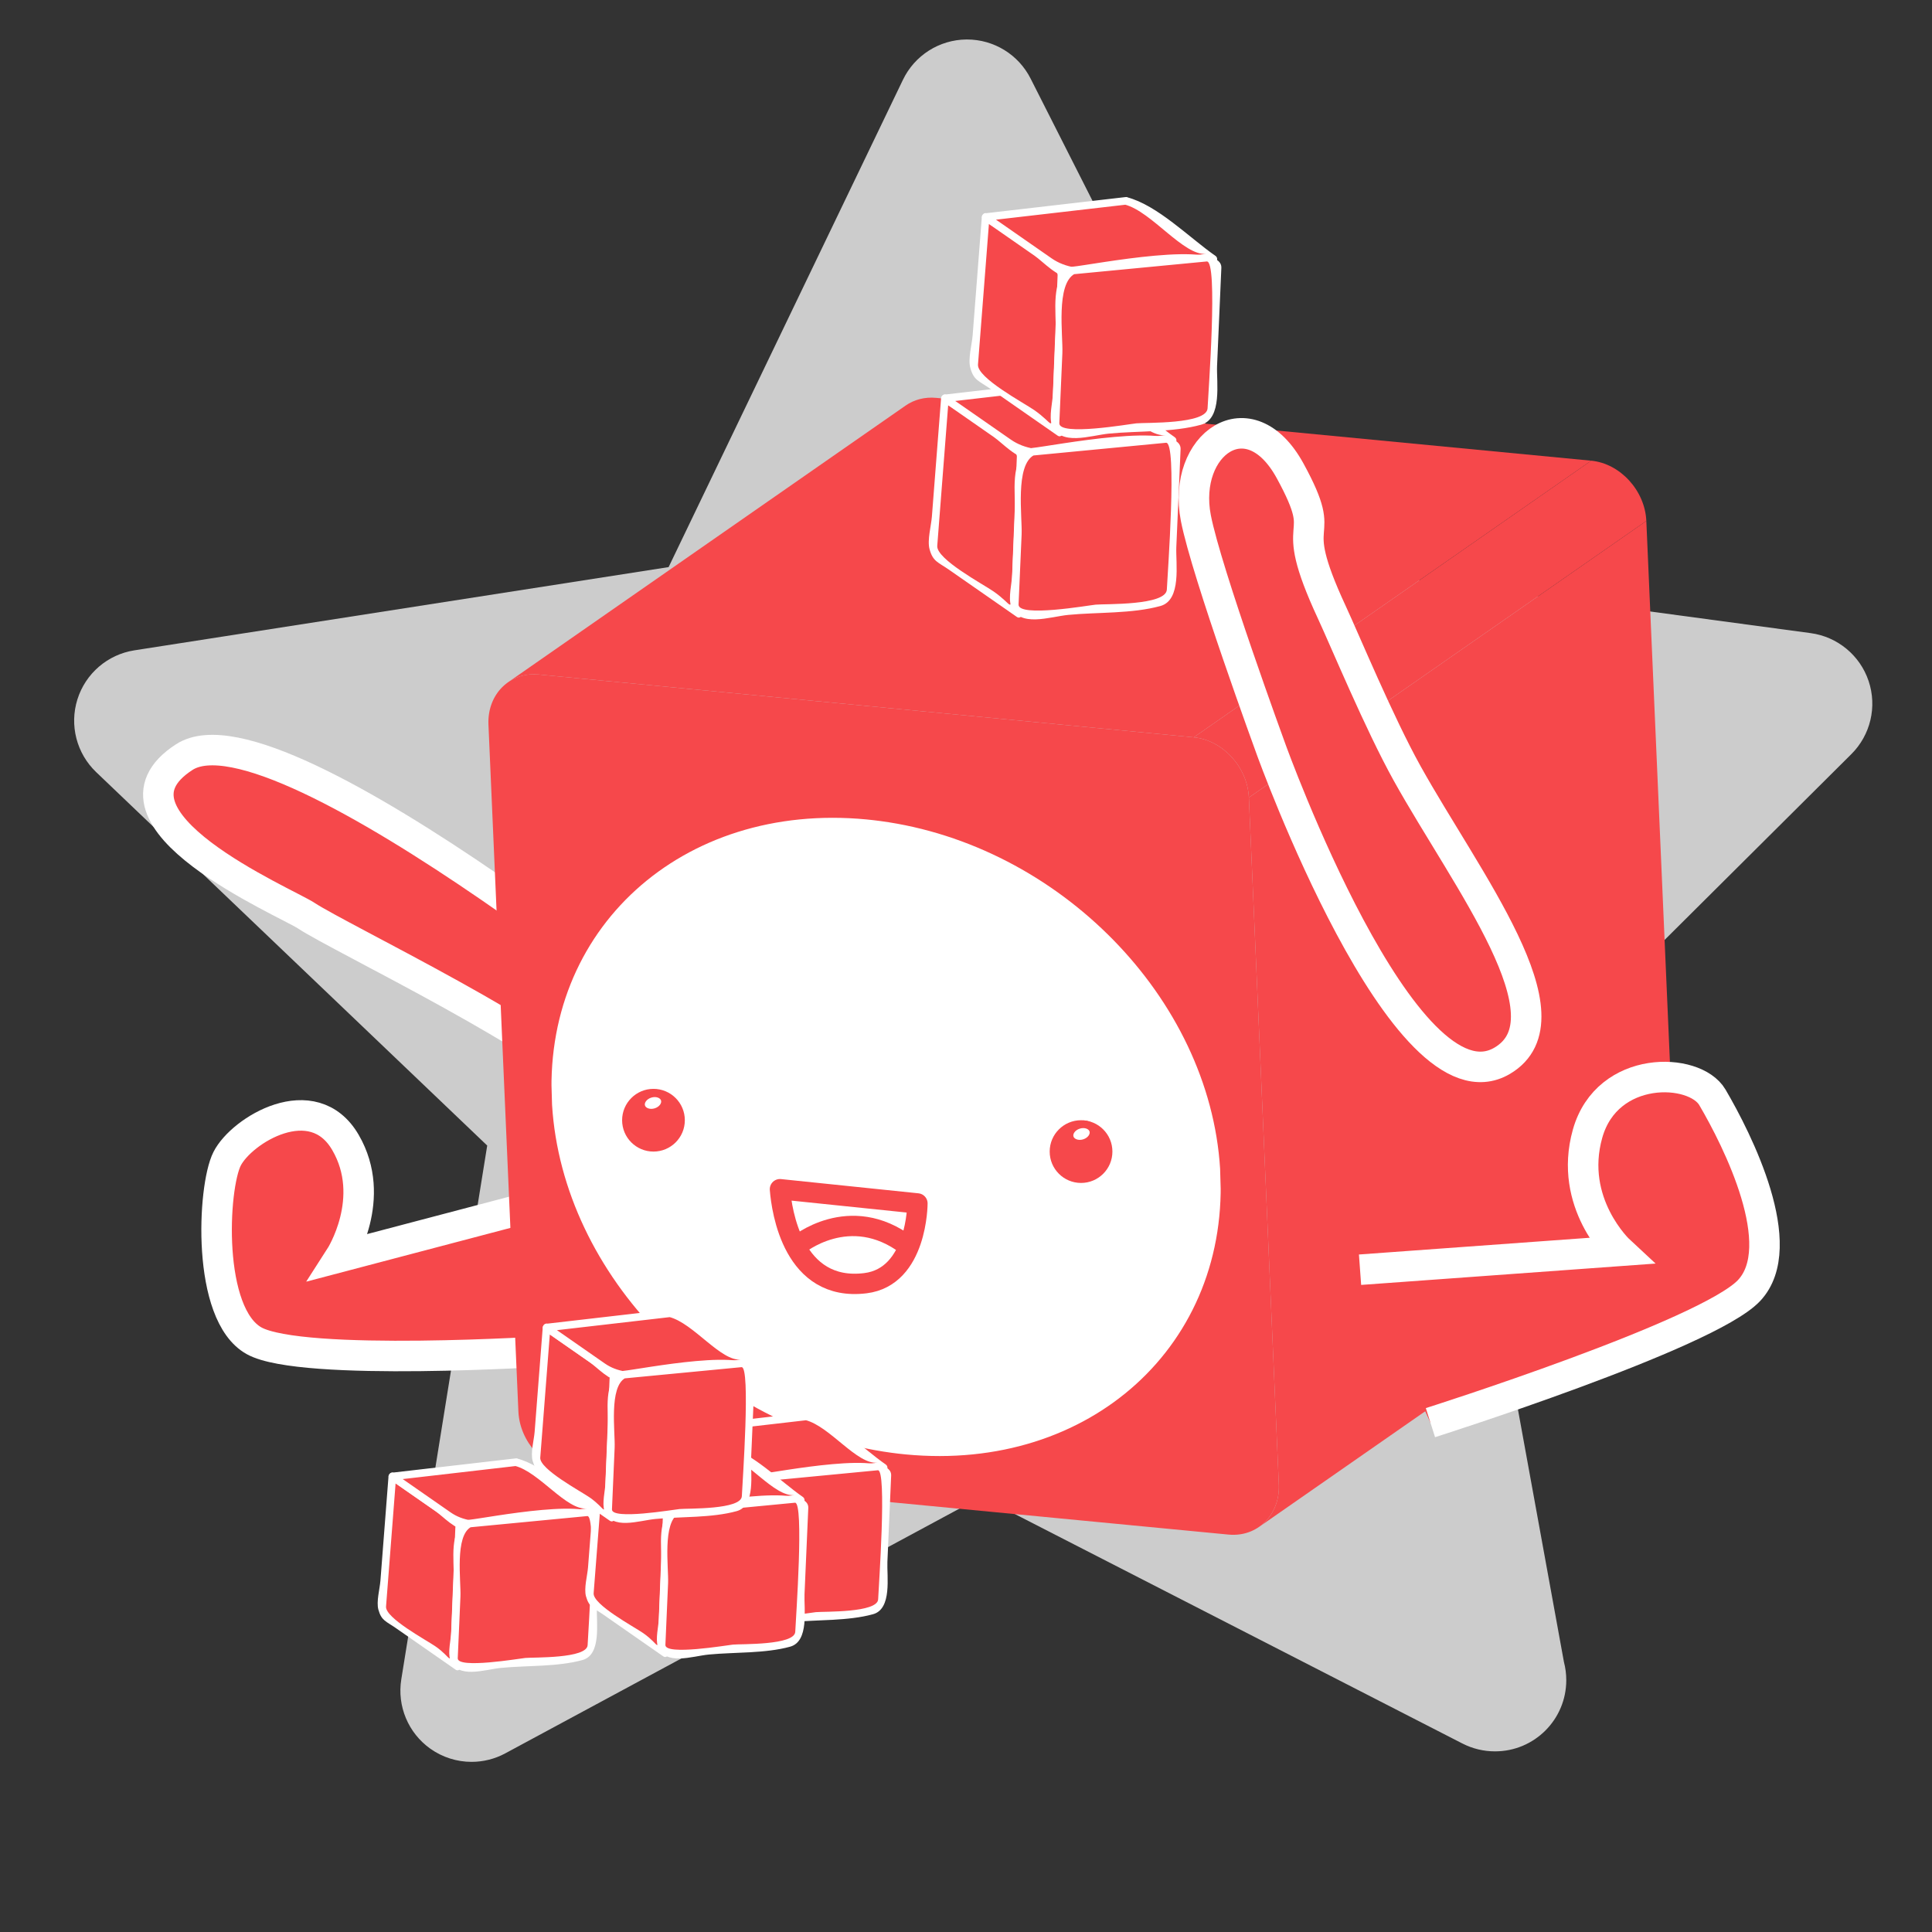 <?xml version="1.0" encoding="utf-8"?>
<!-- Generator: Adobe Illustrator 15.1.0, SVG Export Plug-In . SVG Version: 6.00 Build 0)  -->
<!DOCTYPE svg PUBLIC "-//W3C//DTD SVG 1.1//EN" "http://www.w3.org/Graphics/SVG/1.1/DTD/svg11.dtd">
<svg version="1.1" xmlns="http://www.w3.org/2000/svg" xmlns:xlink="http://www.w3.org/1999/xlink" x="0px" y="0px" width="190px"
	 height="190px" viewBox="0 0 190 190" enable-background="new 0 0 190 190" xml:space="preserve">
<rect x="0" y="0" width="190" height="190" fill="#333333" stroke="none"/>
<g id="星星">
	<path fill="#CCCCCC" d="M183.765,66.97c-0.85-2.525-3.059-4.35-5.699-4.706l-52.695-7.105L101.35,7.721
		c-1.192-2.355-3.608-3.838-6.245-3.838c-0.023,0-0.048,0-0.072,0c-2.664,0.027-5.082,1.565-6.236,3.967L65.754,55.771
		l-52.538,8.185c-2.633,0.41-4.805,2.28-5.603,4.822c-0.797,2.542-0.082,5.317,1.846,7.157l38.455,36.723l-8.45,52.497
		c-0.424,2.631,0.684,5.273,2.854,6.817c1.209,0.859,2.63,1.295,4.058,1.295c1.138,0,2.279-0.277,3.319-0.838l46.809-25.225
		l47.316,24.259c1.007,0.516,2.103,0.771,3.192,0.771c0,0,0.014,0,0.021,0c3.866,0,7-3.134,7-7c0-0.618-0.08-1.218-0.23-1.789
		l-9.429-51.777l37.693-37.504C183.957,72.285,184.615,69.496,183.765,66.97z"/>
</g>
<g id="圖層_1" display="none">
	<g display="inline">
		<path fill="#F6484B" d="M45.176,144.013c0,0-1.533-6.643-7.665-8.176s-4.088,9.901-3.065,12.871s5.62,8.59,10.73,7.058
			c5.109-1.533,20.95-20.068,20.95-20.068l-8.813-13.146L45.176,144.013z"/>
		<path fill="#F6484B" d="M85.445,149.488c0,0-1.533-6.643-7.664-8.175c-6.133-1.533-4.089,9.9-3.066,12.87s5.62,8.59,10.73,7.058
			c5.109-1.533,20.95-20.069,20.95-20.069l-8.813-13.145L85.445,149.488z"/>
		<path fill="#F6484B" stroke="#FFFFFF" stroke-width="3" stroke-miterlimit="10" d="M44.372,77.785
			c0,0-39.171,40.594-33.862,50.369c5.309,9.777,14.896-8.851,16.361-10.735c2.396-3.087,14.314-23.89,19.768-27.464"/>
		<g>
			<path fill="#F6484B" d="M146.769,42.727L107.914,69.77l2.927,67.148c0.078,1.783-0.688,3.289-1.927,4.151
				c12.953-9.015,25.904-18.029,38.856-27.045c1.237-0.861,2.005-2.369,1.927-4.149L146.769,42.727z"/>
		</g>
		<g>
			<path fill="#F6484B" d="M77.339,30.693c-1.129-0.107-2.16,0.181-2.984,0.754c-12.952,9.015-25.903,18.028-38.856,27.044
				c0.823-0.574,1.856-0.861,2.985-0.752l64.04,6.141l38.856-27.043L77.339,30.693z"/>
		</g>
		<g>
			<g>
				<g>
					<path fill="#F6484B" d="M102.524,63.879c2.833,0.271,5.26,2.921,5.39,5.891l2.927,67.148c0.13,2.971-2.087,5.175-4.919,4.904
						l-64.039-6.142c-2.828-0.271-5.254-2.922-5.384-5.891l-2.927-67.148c-0.129-2.971,2.086-5.176,4.912-4.903L102.524,63.879z"/>
				</g>
			</g>
		</g>
		<g>
			<g>
				<g>
					<path fill="#F6484B" d="M102.524,63.879l38.856-27.043c2.832,0.271,5.26,2.92,5.389,5.891L107.914,69.77
						C107.784,66.8,105.357,64.15,102.524,63.879z"/>
				</g>
			</g>
		</g>
		<g>
			<g>
				<g enable-background="new    ">
					<defs>
						<polygon id="SVGID_1_" enable-background="new    " points="40.64,129.481 38.865,67.627 104.248,76.415 106.022,138.268 
													"/>
					</defs>
					<clipPath id="SVGID_2_">
						<use xlink:href="#SVGID_1_"  overflow="visible"/>
					</clipPath>
					<g clip-path="url(#SVGID_2_)">
						<g>
							<g>
								<g>
									<path fill="#FFFFFF" d="M71.893,72.066c-0.459-0.062-0.921-0.114-1.384-0.159c-18.037-1.724-31.792,10.787-30.72,27.927
										c1.036,16.699,15.766,31.65,33.205,33.994c0.458,0.063,0.921,0.115,1.383,0.158c18.037,1.717,31.792-10.786,30.721-27.926
										C104.054,89.36,89.332,74.409,71.893,72.066"/>
								</g>
							</g>
						</g>
					</g>
				</g>
			</g>
		</g>
		<path fill="#F6484B" d="M52.77,101.314c0,1.693-1.372,3.065-3.065,3.065l0,0c-1.693,0-3.066-1.372-3.066-3.065l0,0
			c0-1.693,1.373-3.066,3.066-3.066l0,0C51.398,98.248,52.77,99.621,52.77,101.314L52.77,101.314z"/>
		<path fill="#F6484B" d="M94.571,104.379c0,1.693-1.372,3.065-3.065,3.065l0,0c-1.693,0-3.066-1.372-3.066-3.065l0,0
			c0-1.693,1.373-3.065,3.066-3.065l0,0C93.199,101.314,94.571,102.686,94.571,104.379L94.571,104.379z"/>
		<g>
			<path fill="none" stroke="#F6484B" stroke-width="2" stroke-miterlimit="10" d="M61.693,108.38l12.885,1.025
				c0,0-0.022,6.227-4.915,6.839C62.898,117.092,61.843,110.236,61.693,108.38z"/>
			<path fill="none" stroke="#F6484B" stroke-width="1.5" stroke-miterlimit="10" d="M73.369,112.509
				c0.403,2.322-6.646,7.821-10.944-0.779c-0.552-2.033,0.075-2.477,4.239-2.578C72.422,109.011,72.965,110.188,73.369,112.509z"/>
			<path fill="#FFFFFF" stroke="#F6484B" stroke-width="1.5" stroke-miterlimit="10" d="M62.487,108.985l10.946,0.706
				c0,0-0.066,2.038-4.229,2.097C63.447,111.871,62.6,109.596,62.487,108.985z"/>
		</g>
		<path fill="#F6484B" stroke="#FFFFFF" stroke-width="3" stroke-miterlimit="10" d="M138.392,133.156
			c-0.73-2.934-2.479-11.473-4.238-16.839c-3.705-11.305-11.496-26.595-3.787-29.339c10.481-3.729,16.402,34.169,16.402,34.169
			s2.934,18.175,2.934,23.617c0,7.309-7.384,10.735-9.928,2.763C137.146,139.289,141.129,144.141,138.392,133.156z"/>
		
			<ellipse transform="matrix(0.956 -0.294 0.294 0.956 -27.349 19.393)" fill="#FFFFFF" stroke="#F6484B" stroke-miterlimit="10" cx="50.876" cy="100.729" rx="1.193" ry="0.921"/>
		
			<ellipse transform="matrix(0.956 -0.294 0.294 0.956 -26.433 31.814)" fill="#FFFFFF" stroke="#F6484B" stroke-miterlimit="10" cx="92.677" cy="103.893" rx="1.193" ry="0.923"/>
	</g>
</g>
<g id="圖層_3">
	<g>
		<path fill="#F6484B" stroke="#FFFFFF" stroke-width="3" stroke-miterlimit="10" d="M33.46,123.612c0,0,3.712-5.768,0.513-11.261
			c-3.197-5.495-10.217-1.208-11.64,1.612c-1.424,2.822-2.034,15.289,2.657,17.896c4.69,2.607,29.165,1.014,29.165,1.014
			l3.29-15.577L33.46,123.612z"/>
		<path fill="#F6484B" stroke="#FFFFFF" stroke-width="3" stroke-miterlimit="10" d="M71.202,104.634
			c0,0-43.662-36.243-53.071-30.184s9.999,14.279,11.999,15.606c3.275,2.17,25.039,12.564,29.034,17.766"/>
		<g>
			<path fill="#F6484B" d="M161.906,51.232l-39.087,27.204l2.945,67.547c0.078,1.793-0.693,3.309-1.938,4.176
				c13.03-9.068,26.058-18.137,39.087-27.206c1.244-0.866,2.016-2.382,1.938-4.174L161.906,51.232z"/>
		</g>
		<g>
			<path fill="#F6484B" d="M92.063,39.127c-1.135-0.108-2.172,0.181-3.001,0.758C76.034,48.954,63.004,58.02,49.975,67.089
				c0.828-0.577,1.867-0.866,3.002-0.756l64.421,6.178l39.086-27.205L92.063,39.127z"/>
		</g>
		<g>
			<g>
				<g>
					<path fill="#F6484B" d="M117.398,72.511c2.849,0.271,5.29,2.937,5.421,5.925l2.945,67.547c0.129,2.987-2.1,5.205-4.949,4.933
						l-64.418-6.179c-2.845-0.272-5.285-2.938-5.416-5.924l-2.945-67.548c-0.129-2.988,2.1-5.206,4.941-4.932L117.398,72.511z"/>
				</g>
			</g>
		</g>
		<g>
			<g>
				<g>
					<path fill="#F6484B" d="M117.398,72.511l39.086-27.205c2.85,0.271,5.292,2.938,5.422,5.926l-39.087,27.204
						C122.688,75.448,120.247,72.783,117.398,72.511z"/>
				</g>
			</g>
		</g>
		<g>
			<g>
				<g enable-background="new    ">
					<defs>
						<polygon id="SVGID_3_" enable-background="new    " points="55.147,138.5 53.362,76.28 119.134,85.12 120.919,147.34 						
							"/>
					</defs>
					<clipPath id="SVGID_4_">
						<use xlink:href="#SVGID_3_"  overflow="visible"/>
					</clipPath>
					<g clip-path="url(#SVGID_4_)">
						<g>
							<g>
								<g>
									<path fill="#FFFFFF" d="M86.583,80.745c-0.459-0.062-0.922-0.115-1.385-0.16c-18.148-1.731-31.98,10.846-30.906,28.089
										c1.047,16.812,15.866,31.844,33.408,34.201c0.459,0.063,0.922,0.115,1.385,0.159c18.141,1.73,31.98-10.847,30.905-28.099
										C118.944,98.134,104.125,83.101,86.583,80.745"/>
								</g>
							</g>
						</g>
					</g>
				</g>
			</g>
		</g>
		<path fill="#F6484B" d="M67.349,110.167c0,1.704-1.381,3.083-3.085,3.083l0,0c-1.702,0-3.083-1.379-3.083-3.083l0,0
			c0-1.702,1.381-3.085,3.083-3.085l0,0C65.968,107.082,67.349,108.464,67.349,110.167L67.349,110.167z"/>
		<path fill="#F6484B" d="M109.398,113.25c0,1.704-1.381,3.085-3.085,3.085l0,0c-1.702,0-3.083-1.381-3.083-3.085l0,0
			c0-1.702,1.381-3.083,3.083-3.083l0,0C108.017,110.167,109.398,111.547,109.398,113.25L109.398,113.25z"/>
		<path fill="#F6484B" stroke="#FFFFFF" stroke-width="3" stroke-miterlimit="10" d="M130.99,60.244
			c1.28,2.757,4.64,10.856,7.399,15.822c5.82,10.457,16.434,24.07,9.344,28.252c-9.641,5.684-22.723-30.615-22.723-30.615
			s-6.367-17.39-7.407-22.766c-1.395-7.218,5.243-12.012,9.277-4.624C131.049,53.948,126.19,49.917,130.99,60.244z"/>
		
			<ellipse transform="matrix(0.956 -0.293 0.293 0.956 -28.991 23.631)" fill="#FFFFFF" stroke="#F6484B" stroke-width="0.75" stroke-miterlimit="10" cx="64.265" cy="108.44" rx="1.2" ry="0.928"/>
		
			<ellipse transform="matrix(0.956 -0.294 0.294 0.956 -28.07 36.142)" fill="#FFFFFF" stroke="#F6484B" stroke-width="0.75" stroke-miterlimit="10" cx="106.314" cy="111.542" rx="1.2" ry="0.927"/>
		<path fill="#F6484B" stroke="#FFFFFF" stroke-width="3" stroke-miterlimit="10" d="M133.752,124.868l25.513-1.851
			c0,0-5.063-4.693-3.138-11.527c1.928-6.835,10.531-6.542,12.273-3.578c2.49,4.235,7.706,14.646,3.609,19.003
			c-4.094,4.354-31.335,12.993-31.335,12.993"/>
		<g>
			<g>
				<path fill="#F6484B" d="M92.924,39.178l7.473,5.2l-0.604,15.115c-0.016,0.367,0.143,0.678,0.398,0.854
					c-2.672-1.857-5.342-3.716-8.016-5.575c-0.254-0.179-0.412-0.489-0.396-0.857L92.924,39.178z"/>
				<g>
					<path fill="#FFFFFF" d="M92.735,39.502c1.652,1.149,7.31,4.309,7.267,5.395c-0.177,4.411-0.353,8.822-0.528,13.233
						c-0.086,2.152,0.141,1.359-1.764,0.035c-1.013-0.705-5.638-3.174-5.537-4.481c0.058-0.743,0.115-1.485,0.172-2.228
						c0.318-4.093,0.636-8.186,0.954-12.278c0.037-0.482-0.713-0.479-0.75,0c-0.301,3.874-0.602,7.748-0.903,11.622
						c-0.069,0.896-0.472,2.328-0.229,3.214c0.335,1.219,0.83,1.263,1.906,2.011c2.227,1.548,4.452,3.097,6.679,4.646
						c0.339,0.235,0.656-0.206,0.514-0.513c-0.89-1.904-0.178-4.912-0.096-6.967c0.11-2.765,0.221-5.529,0.331-8.293
						c0.044-1.104-0.838-1.311-1.725-1.927c-1.971-1.372-3.942-2.744-5.913-4.115C92.715,38.578,92.341,39.228,92.735,39.502z"/>
				</g>
			</g>
			<g>
				<path fill="#F6484B" d="M106.703,37.585c0.233-0.021,0.446,0.037,0.616,0.154c2.67,1.86,5.342,3.719,8.014,5.578
					c-0.17-0.118-0.383-0.177-0.616-0.154l-13.843,1.545l-7.949-5.53L106.703,37.585z"/>
				<g>
					<path fill="#FFFFFF" d="M106.603,37.947c2.646,0.663,5.813,5.098,8.043,4.849c-1.712,0.191-3.425,0.382-5.137,0.573
						c-3.407,0.38-7.306,1.809-10.104-0.139c-1.727-1.201-3.452-2.401-5.178-3.602c-1.313-0.913-0.479-0.171-1.233-0.084
						c0.694-0.08,1.39-0.16,2.084-0.241c3.875-0.448,7.75-0.896,11.625-1.344c0.475-0.055,0.479-0.806,0-0.75
						c-4.593,0.531-9.186,1.062-13.778,1.593c-0.371,0.043-0.511,0.475-0.189,0.699c1.672,1.163,3.344,2.326,5.016,3.49
						c0.822,0.572,2.297,2.184,3.396,2.062c2.504-0.28,5.008-0.559,7.512-0.838c1.966-0.219,4.625-1.023,6.575-0.535
						c0.428,0.107,0.631-0.447,0.289-0.686c-2.531-1.761-5.727-5.021-8.72-5.771C106.333,37.106,106.134,37.83,106.603,37.947z"/>
				</g>
			</g>
			<g>
				<g>
					<g>
						<path fill="#F6484B" d="M101.509,44.43c-0.585,0.056-1.085,0.603-1.112,1.215l-0.604,13.849
							c-0.026,0.611,0.432,1.066,1.015,1.011l13.207-1.268c0.583-0.056,1.084-0.602,1.11-1.215l0.604-13.848
							c0.026-0.612-0.43-1.067-1.013-1.011L101.509,44.43z"/>
						<g>
							<path fill="#FFFFFF" d="M101.32,44.106c-2.082,1.084-1.423,4.407-1.511,6.413c-0.087,1.995-0.174,3.989-0.261,5.983
								c-0.035,0.813-0.407,2.304-0.116,3.091c0.801,2.17,3.802,1.053,5.635,0.877c2.872-0.276,6.261-0.105,9.048-0.872
								c2.115-0.582,1.501-4.218,1.569-5.796c0.141-3.209,0.28-6.418,0.42-9.628c0.125-2.86-12.683-0.303-14.595-0.119
								c-0.477,0.046-0.481,0.796,0,0.75c4.387-0.421,8.774-0.841,13.161-1.262c1.129-0.108,0.148,12.917,0.082,14.434
								c-0.069,1.591-6.061,1.396-6.999,1.486c-0.689,0.066-7.64,1.286-7.583-0.014c0.1-2.293,0.2-4.586,0.3-6.879
								c0.076-1.744-0.668-6.827,1.229-7.815C102.127,44.53,101.749,43.883,101.32,44.106z"/>
						</g>
					</g>
				</g>
			</g>
		</g>
		<g>
			<g>
				<path fill="#F6484B" d="M96.93,21.348l7.474,5.199l-0.603,15.115c-0.018,0.367,0.141,0.679,0.398,0.856
					c-2.674-1.86-5.344-3.719-8.018-5.577c-0.253-0.179-0.412-0.489-0.396-0.858L96.93,21.348z"/>
				<g>
					<path fill="#FFFFFF" d="M96.741,21.672c1.652,1.149,7.311,4.308,7.268,5.394c-0.176,4.411-0.352,8.822-0.527,13.233
						c-0.086,2.151,0.14,1.362-1.765,0.036c-1.014-0.705-5.64-3.174-5.538-4.482c0.058-0.743,0.115-1.485,0.173-2.228
						c0.318-4.092,0.636-8.185,0.954-12.277c0.037-0.482-0.713-0.479-0.75,0c-0.301,3.874-0.602,7.748-0.902,11.621
						c-0.07,0.896-0.473,2.327-0.229,3.214c0.335,1.22,0.827,1.263,1.905,2.012c2.228,1.549,4.454,3.099,6.681,4.648
						c0.339,0.236,0.656-0.206,0.514-0.513c-0.888-1.908-0.179-4.912-0.097-6.97c0.11-2.765,0.221-5.529,0.331-8.293
						c0.044-1.104-0.838-1.311-1.725-1.927c-1.972-1.371-3.942-2.743-5.914-4.114C96.721,20.748,96.347,21.398,96.741,21.672z"/>
				</g>
			</g>
			<g>
				<path fill="#F6484B" d="M110.709,19.755c0.232-0.021,0.445,0.037,0.615,0.156c2.672,1.859,5.342,3.718,8.014,5.575
					c-0.17-0.117-0.383-0.177-0.616-0.153l-13.843,1.546l-7.949-5.531L110.709,19.755z"/>
				<g>
					<path fill="#FFFFFF" d="M110.61,20.117c2.64,0.67,5.816,5.098,8.042,4.849c-1.712,0.191-3.425,0.382-5.137,0.574
						c-3.407,0.38-7.306,1.81-10.104-0.139c-1.727-1.201-3.452-2.401-5.178-3.603c-1.313-0.913-0.479-0.171-1.233-0.084
						c0.695-0.08,1.39-0.16,2.084-0.241c3.875-0.448,7.751-0.896,11.626-1.344c0.475-0.055,0.479-0.806,0-0.75
						c-4.593,0.531-9.187,1.062-13.779,1.593c-0.372,0.043-0.511,0.475-0.189,0.699c1.672,1.164,3.344,2.327,5.016,3.49
						c0.822,0.572,2.297,2.185,3.396,2.062c2.504-0.28,5.008-0.56,7.512-0.839c1.967-0.22,4.623-1.022,6.575-0.537
						c0.428,0.106,0.632-0.447,0.289-0.686c-2.538-1.764-5.721-5.008-8.719-5.77C110.34,19.274,110.141,19.998,110.61,20.117z"/>
				</g>
			</g>
			<g>
				<g>
					<g>
						<path fill="#F6484B" d="M105.516,26.6c-0.586,0.056-1.086,0.603-1.112,1.215l-0.603,13.848
							c-0.028,0.612,0.43,1.067,1.013,1.011l13.208-1.267c0.582-0.056,1.084-0.603,1.109-1.214l0.605-13.849
							c0.024-0.612-0.432-1.067-1.015-1.011L105.516,26.6z"/>
						<g>
							<path fill="#FFFFFF" d="M105.327,26.276c-2.082,1.083-1.423,4.407-1.51,6.413c-0.087,1.994-0.174,3.988-0.261,5.982
								c-0.035,0.816-0.406,2.301-0.116,3.091c0.795,2.171,3.803,1.053,5.634,0.877c2.872-0.275,6.261-0.104,9.048-0.871
								c2.114-0.582,1.5-4.219,1.569-5.796c0.141-3.209,0.28-6.419,0.421-9.628c0.125-2.859-12.686-0.302-14.596-0.119
								c-0.477,0.046-0.481,0.796,0,0.75c4.387-0.421,8.773-0.841,13.16-1.262c1.133-0.109,0.148,12.917,0.082,14.435
								c-0.069,1.59-6.06,1.395-6.999,1.484c-0.689,0.066-7.638,1.286-7.581-0.015c0.1-2.293,0.199-4.586,0.299-6.879
								c0.076-1.743-0.668-6.828,1.229-7.815C106.134,26.701,105.755,26.053,105.327,26.276z"/>
						</g>
					</g>
				</g>
			</g>
		</g>
		<g>
			<g>
				<path fill="#F6484B" d="M67.151,140.698l6.592,4.586l-0.533,13.331c-0.014,0.325,0.127,0.599,0.352,0.755
					c-2.356-1.64-4.712-3.279-7.068-4.919c-0.225-0.156-0.365-0.432-0.351-0.755L67.151,140.698z"/>
				<g>
					<path fill="#FFFFFF" d="M66.961,141.022c1.196,0.831,2.391,1.663,3.586,2.495c0.821,0.57,1.642,1.142,2.462,1.712
						c0.659,0.459,0.363-0.097,0.339,0.512c-0.156,3.891-0.312,7.781-0.467,11.672c-0.078,1.944,0.171,1.148-1.488-0.007
						c-0.877-0.61-4.949-2.787-4.861-3.913c0.051-0.655,0.102-1.31,0.153-1.965c0.28-3.61,0.56-7.22,0.84-10.83
						c0.038-0.482-0.713-0.479-0.75,0c-0.265,3.417-0.53,6.834-0.795,10.251c-0.062,0.797-0.417,2.058-0.2,2.847
						c0.297,1.081,0.754,1.14,1.701,1.799c1.963,1.366,3.927,2.732,5.89,4.1c0.339,0.235,0.656-0.206,0.513-0.514
						c-0.777-1.67-0.15-4.321-0.078-6.125c0.098-2.438,0.195-4.876,0.293-7.314c0.04-0.992-0.75-1.187-1.543-1.737
						c-1.739-1.21-3.478-2.42-5.216-3.63C66.942,140.097,66.568,140.748,66.961,141.022z"/>
				</g>
			</g>
			<g>
				<path fill="#F6484B" d="M79.304,139.293c0.205-0.02,0.394,0.032,0.542,0.137c2.357,1.641,4.712,3.279,7.068,4.919
					c-0.149-0.104-0.338-0.157-0.543-0.137l-12.209,1.363l-7.012-4.878L79.304,139.293z"/>
				<g>
					<path fill="#FFFFFF" d="M79.205,139.655c2.418,0.61,5.079,4.416,7.105,4.189c-1.51,0.169-3.02,0.337-4.53,0.506
						c-3.034,0.339-6.455,1.579-8.89-0.116c-1.522-1.059-3.045-2.118-4.567-3.177c-1.271-0.885-0.338-0.081-1.11,0.009
						c0.612-0.071,1.225-0.142,1.837-0.213c3.418-0.395,6.836-0.79,10.254-1.185c0.475-0.055,0.48-0.806,0-0.75
						c-4.051,0.468-8.102,0.937-12.153,1.404c-0.372,0.043-0.511,0.476-0.189,0.699c1.475,1.025,2.95,2.052,4.424,3.077
						c0.734,0.511,2.035,1.935,3.017,1.825c2.208-0.247,4.417-0.494,6.625-0.74c1.726-0.192,4.074-0.904,5.787-0.474
						c0.428,0.108,0.631-0.447,0.289-0.686c-2.239-1.558-5.053-4.425-7.7-5.093C78.935,138.814,78.736,139.537,79.205,139.655z"/>
				</g>
			</g>
			<g>
				<g>
					<g>
						<path fill="#F6484B" d="M74.724,145.33c-0.517,0.05-0.958,0.531-0.981,1.071l-0.533,12.214
							c-0.023,0.54,0.38,0.942,0.896,0.892l11.647-1.117c0.514-0.049,0.956-0.53,0.979-1.07l0.531-12.214
							c0.023-0.541-0.379-0.942-0.893-0.893L74.724,145.33z"/>
						<g>
							<path fill="#FFFFFF" d="M74.535,145.005c-1.856,0.967-1.276,3.905-1.354,5.694c-0.077,1.759-0.154,3.518-0.23,5.276
								c-0.032,0.725-0.36,2.037-0.102,2.738c0.718,1.949,3.366,0.965,5.014,0.807c2.537-0.243,5.529-0.093,7.991-0.771
								c1.897-0.521,1.355-3.732,1.417-5.153c0.123-2.831,0.246-5.661,0.369-8.492c0.113-2.606-11.205-0.314-12.915-0.15
								c-0.477,0.046-0.481,0.796,0,0.75c3.869-0.371,7.738-0.742,11.607-1.113c0.905-0.087,0.086,11.363,0.029,12.688
								c-0.059,1.345-5.326,1.188-6.129,1.265c-0.59,0.057-6.691,1.097-6.645,0.031c0.088-2.022,0.176-4.045,0.265-6.066
								c0.066-1.521-0.585-5.997,1.063-6.854C75.342,145.43,74.963,144.783,74.535,145.005z"/>
						</g>
					</g>
				</g>
			</g>
		</g>
		<g>
			<g>
				<path fill="#F6484B" d="M38.583,145.202l6.592,4.587l-0.533,13.33c-0.014,0.324,0.125,0.6,0.352,0.755
					c-2.356-1.64-4.712-3.278-7.069-4.919c-0.225-0.156-0.364-0.431-0.35-0.756L38.583,145.202z"/>
				<g>
					<path fill="#FFFFFF" d="M38.393,145.526c1.196,0.831,2.391,1.663,3.586,2.495c0.821,0.571,1.642,1.143,2.462,1.713
						c0.659,0.459,0.363-0.097,0.339,0.512c-0.156,3.891-0.312,7.78-0.467,11.671c-0.078,1.944,0.171,1.148-1.488-0.006
						c-0.878-0.611-4.949-2.787-4.861-3.915c0.051-0.655,0.102-1.31,0.153-1.965c0.28-3.609,0.56-7.22,0.84-10.829
						c0.038-0.482-0.713-0.479-0.75,0c-0.265,3.417-0.53,6.833-0.795,10.25c-0.062,0.797-0.417,2.059-0.2,2.847
						c0.298,1.083,0.75,1.139,1.701,1.8c1.963,1.367,3.927,2.733,5.891,4.1c0.339,0.235,0.656-0.206,0.513-0.514
						c-0.777-1.669-0.15-4.321-0.078-6.124c0.098-2.438,0.195-4.876,0.293-7.314c0.04-0.992-0.75-1.187-1.543-1.738
						c-1.739-1.21-3.478-2.42-5.216-3.63C38.374,144.601,38,145.251,38.393,145.526z"/>
				</g>
			</g>
			<g>
				<path fill="#F6484B" d="M50.736,143.797c0.205-0.019,0.392,0.032,0.541,0.137c2.357,1.64,4.713,3.279,7.069,4.919
					c-0.15-0.104-0.338-0.156-0.543-0.137l-12.209,1.364l-7.012-4.879L50.736,143.797z"/>
				<g>
					<path fill="#FFFFFF" d="M50.636,144.159c2.418,0.611,5.079,4.416,7.105,4.189c-1.51,0.169-3.02,0.338-4.53,0.506
						c-3.034,0.34-6.455,1.58-8.89-0.115c-1.522-1.06-3.045-2.118-4.567-3.178c-1.271-0.885-0.339-0.081-1.11,0.009
						c0.612-0.071,1.225-0.142,1.837-0.213c3.418-0.395,6.836-0.79,10.254-1.185c0.475-0.055,0.48-0.806,0-0.75
						c-4.051,0.468-8.102,0.937-12.153,1.404c-0.372,0.043-0.51,0.476-0.189,0.699c1.475,1.025,2.95,2.052,4.424,3.078
						c0.734,0.511,2.035,1.935,3.017,1.825c2.208-0.247,4.417-0.494,6.625-0.741c1.726-0.192,4.074-0.904,5.787-0.474
						c0.428,0.108,0.631-0.447,0.289-0.686c-2.24-1.558-5.052-4.424-7.7-5.093C50.366,143.317,50.167,144.041,50.636,144.159z"/>
				</g>
			</g>
			<g>
				<g>
					<g>
						<path fill="#F6484B" d="M46.155,149.833c-0.516,0.049-0.957,0.531-0.98,1.071l-0.533,12.214
							c-0.023,0.541,0.38,0.941,0.895,0.893l11.649-1.117c0.514-0.049,0.955-0.531,0.979-1.072l0.532-12.213
							c0.023-0.541-0.379-0.942-0.893-0.893L46.155,149.833z"/>
						<g>
							<path fill="#FFFFFF" d="M45.965,149.509c-1.855,0.967-1.275,3.906-1.354,5.694c-0.077,1.759-0.154,3.518-0.23,5.276
								c-0.032,0.725-0.36,2.037-0.102,2.738c0.717,1.95,3.364,0.966,5.013,0.808c2.537-0.243,5.53-0.093,7.992-0.771
								c1.896-0.521,1.354-3.735,1.416-5.155c0.124-2.83,0.247-5.661,0.37-8.491c0.114-2.606-11.206-0.314-12.916-0.15
								c-0.477,0.046-0.481,0.796,0,0.75c3.869-0.371,7.739-0.742,11.608-1.113c0.905-0.087,0.085,11.362,0.028,12.687
								c-0.059,1.348-5.324,1.189-6.129,1.267c-0.592,0.058-6.69,1.097-6.644,0.03c0.088-2.022,0.176-4.045,0.265-6.066
								c0.066-1.521-0.585-5.998,1.062-6.854C46.773,149.934,46.394,149.287,45.965,149.509z"/>
						</g>
					</g>
				</g>
			</g>
		</g>
		<g>
			<g>
				<path fill="#F6484B" d="M59,143.89l6.591,4.586l-0.531,13.33c-0.015,0.325,0.125,0.6,0.351,0.756
					c-2.356-1.641-4.711-3.279-7.068-4.92c-0.225-0.156-0.365-0.43-0.351-0.755L59,143.89z"/>
				<g>
					<path fill="#FFFFFF" d="M58.81,144.214c1.195,0.831,2.391,1.663,3.586,2.495c0.821,0.57,1.641,1.142,2.462,1.712
						c0.659,0.459,0.363-0.097,0.339,0.512c-0.155,3.891-0.31,7.78-0.465,11.671c-0.078,1.943,0.171,1.149-1.489-0.006
						c-0.877-0.61-4.949-2.788-4.862-3.914c0.051-0.655,0.102-1.31,0.153-1.965c0.28-3.609,0.56-7.22,0.84-10.829
						c0.038-0.482-0.713-0.479-0.75,0c-0.265,3.417-0.53,6.833-0.795,10.25c-0.062,0.797-0.417,2.059-0.2,2.847
						c0.297,1.081,0.755,1.141,1.702,1.799c1.963,1.367,3.927,2.733,5.89,4.101c0.339,0.235,0.656-0.206,0.513-0.514
						c-0.775-1.672-0.15-4.32-0.078-6.125c0.097-2.438,0.194-4.876,0.292-7.314c0.04-0.992-0.75-1.187-1.542-1.737
						c-1.739-1.21-3.478-2.42-5.216-3.63C58.791,143.29,58.417,143.94,58.81,144.214z"/>
				</g>
			</g>
			<g>
				<path fill="#F6484B" d="M71.153,142.485c0.205-0.019,0.393,0.032,0.542,0.138c2.357,1.64,4.712,3.279,7.068,4.918
					c-0.149-0.104-0.338-0.156-0.544-0.137l-12.208,1.364L59,143.89L71.153,142.485z"/>
				<g>
					<path fill="#FFFFFF" d="M71.053,142.846c2.416,0.614,5.08,4.416,7.104,4.189c-1.51,0.169-3.02,0.338-4.53,0.506
						c-3.033,0.34-6.454,1.58-8.889-0.115c-1.522-1.059-3.045-2.118-4.567-3.177c-1.271-0.885-0.338-0.081-1.11,0.009
						c0.612-0.071,1.225-0.142,1.837-0.213c3.418-0.396,6.836-0.79,10.254-1.186c0.475-0.055,0.48-0.806,0-0.75
						c-4.051,0.469-8.102,0.937-12.153,1.405c-0.372,0.043-0.511,0.476-0.189,0.699c1.475,1.025,2.95,2.052,4.424,3.077
						c0.734,0.511,2.035,1.935,3.017,1.825c2.208-0.247,4.417-0.494,6.625-0.741c1.727-0.192,4.074-0.904,5.787-0.474
						c0.428,0.107,0.631-0.447,0.289-0.686c-2.242-1.559-5.051-4.42-7.7-5.093C70.784,142.004,70.584,142.727,71.053,142.846z"/>
				</g>
			</g>
			<g>
				<g>
					<g>
						<path fill="#F6484B" d="M66.573,148.521c-0.517,0.05-0.958,0.531-0.982,1.072l-0.531,12.213
							c-0.023,0.541,0.379,0.941,0.895,0.893l11.648-1.117c0.514-0.049,0.955-0.531,0.979-1.071l0.533-12.214
							c0.022-0.54-0.38-0.941-0.895-0.893L66.573,148.521z"/>
						<g>
							<path fill="#FFFFFF" d="M66.383,148.197c-1.857,0.968-1.277,3.904-1.355,5.695c-0.077,1.759-0.153,3.518-0.229,5.276
								c-0.032,0.725-0.359,2.035-0.102,2.737c0.716,1.95,3.365,0.966,5.013,0.808c2.537-0.243,5.529-0.093,7.992-0.771
								c1.896-0.521,1.354-3.734,1.417-5.154c0.124-2.831,0.247-5.661,0.371-8.492c0.114-2.606-11.208-0.314-12.916-0.15
								c-0.477,0.046-0.481,0.796,0,0.75c3.869-0.371,7.737-0.742,11.606-1.113c0.909-0.087,0.086,11.362,0.029,12.688
								c-0.059,1.347-5.324,1.188-6.128,1.266c-0.592,0.058-6.689,1.098-6.643,0.03c0.088-2.021,0.176-4.044,0.264-6.066
								c0.066-1.522-0.586-5.996,1.063-6.854C67.191,148.622,66.812,147.974,66.383,148.197z"/>
						</g>
					</g>
				</g>
			</g>
		</g>
		
			<path fill="#FFFFFF" stroke="#F6484B" stroke-width="2" stroke-linecap="round" stroke-linejoin="round" stroke-miterlimit="10" d="
			M76.703,116.95l13.521,1.4c0,0,0.004,7.218-5.122,7.845C78.01,127.07,76.871,119.105,76.703,116.95z"/>
		<g>
			<g>
				<path fill="#F6484B" d="M53.75,130.557l6.591,4.587l-0.532,13.331c-0.015,0.324,0.126,0.599,0.351,0.754
					c-2.355-1.64-4.711-3.278-7.068-4.918c-0.225-0.157-0.364-0.432-0.35-0.757L53.75,130.557z"/>
				<g>
					<path fill="#FFFFFF" d="M53.56,130.881c1.195,0.831,2.391,1.663,3.586,2.495c0.821,0.571,1.641,1.143,2.462,1.713
						c0.659,0.459,0.363-0.097,0.339,0.512c-0.155,3.891-0.311,7.781-0.466,11.672c-0.078,1.944,0.171,1.147-1.489-0.007
						c-0.878-0.611-4.948-2.786-4.861-3.915c0.051-0.655,0.102-1.31,0.153-1.965c0.28-3.609,0.56-7.22,0.84-10.829
						c0.038-0.482-0.713-0.479-0.75,0c-0.265,3.417-0.53,6.833-0.795,10.25c-0.062,0.797-0.417,2.059-0.2,2.847
						c0.299,1.085,0.748,1.139,1.701,1.801c1.963,1.366,3.927,2.731,5.89,4.099c0.339,0.235,0.656-0.206,0.513-0.514
						c-0.776-1.67-0.149-4.32-0.077-6.124c0.097-2.438,0.194-4.876,0.292-7.314c0.04-0.992-0.75-1.187-1.542-1.738
						c-1.739-1.21-3.478-2.42-5.216-3.63C53.541,129.957,53.167,130.607,53.56,130.881z"/>
				</g>
			</g>
			<g>
				<path fill="#F6484B" d="M65.902,129.153c0.205-0.019,0.394,0.032,0.543,0.137c2.356,1.64,4.712,3.279,7.067,4.919
					c-0.148-0.104-0.338-0.156-0.543-0.137l-12.209,1.364l-7.011-4.879L65.902,129.153z"/>
				<g>
					<path fill="#FFFFFF" d="M65.802,129.514c2.418,0.609,5.079,4.416,7.105,4.189c-1.51,0.169-3.02,0.338-4.53,0.506
						c-3.034,0.34-6.455,1.58-8.89-0.115c-1.522-1.06-3.044-2.118-4.566-3.178c-1.271-0.885-0.338-0.081-1.109,0.009
						c0.612-0.071,1.225-0.142,1.837-0.213c3.417-0.395,6.835-0.79,10.253-1.185c0.475-0.055,0.48-0.806,0-0.75
						c-4.051,0.468-8.102,0.937-12.152,1.404c-0.372,0.043-0.51,0.476-0.189,0.699c1.475,1.025,2.949,2.052,4.424,3.078
						c0.733,0.511,2.035,1.935,3.017,1.825c2.208-0.247,4.417-0.494,6.625-0.741c1.726-0.192,4.074-0.904,5.787-0.474
						c0.428,0.108,0.631-0.447,0.289-0.686c-2.239-1.558-5.053-4.427-7.7-5.093C65.532,128.673,65.333,129.396,65.802,129.514z"/>
				</g>
			</g>
			<g>
				<g>
					<g>
						<path fill="#F6484B" d="M61.321,135.19c-0.515,0.049-0.957,0.531-0.98,1.071l-0.532,12.214c-0.022,0.54,0.38,0.94,0.895,0.892
							l11.649-1.117c0.514-0.049,0.955-0.531,0.979-1.072l0.532-12.213c0.023-0.541-0.379-0.941-0.894-0.893L61.321,135.19z"/>
						<g>
							<path fill="#FFFFFF" d="M61.131,134.866c-1.855,0.967-1.275,3.906-1.354,5.694c-0.077,1.759-0.153,3.518-0.23,5.276
								c-0.031,0.724-0.36,2.037-0.102,2.738c0.719,1.949,3.364,0.965,5.013,0.807c2.537-0.243,5.53-0.093,7.992-0.771
								c1.896-0.521,1.354-3.735,1.416-5.155c0.124-2.83,0.247-5.661,0.37-8.491c0.114-2.606-11.208-0.313-12.917-0.149
								c-0.477,0.046-0.481,0.796,0,0.75c3.869-0.371,7.739-0.743,11.608-1.114c0.907-0.087,0.086,11.361,0.029,12.687
								c-0.059,1.348-5.324,1.189-6.129,1.267c-0.591,0.057-6.69,1.097-6.644,0.031c0.088-2.022,0.176-4.045,0.264-6.067
								c0.066-1.52-0.585-5.996,1.061-6.854C61.939,135.291,61.56,134.643,61.131,134.866z"/>
						</g>
					</g>
				</g>
			</g>
		</g>
		<path fill="none" stroke="#F6484B" stroke-width="2" stroke-linecap="round" stroke-linejoin="round" stroke-miterlimit="10" d="
			M78.423,122.484c0,0,5.125-4.317,10.8,0"/>
	</g>
</g>
</svg>

